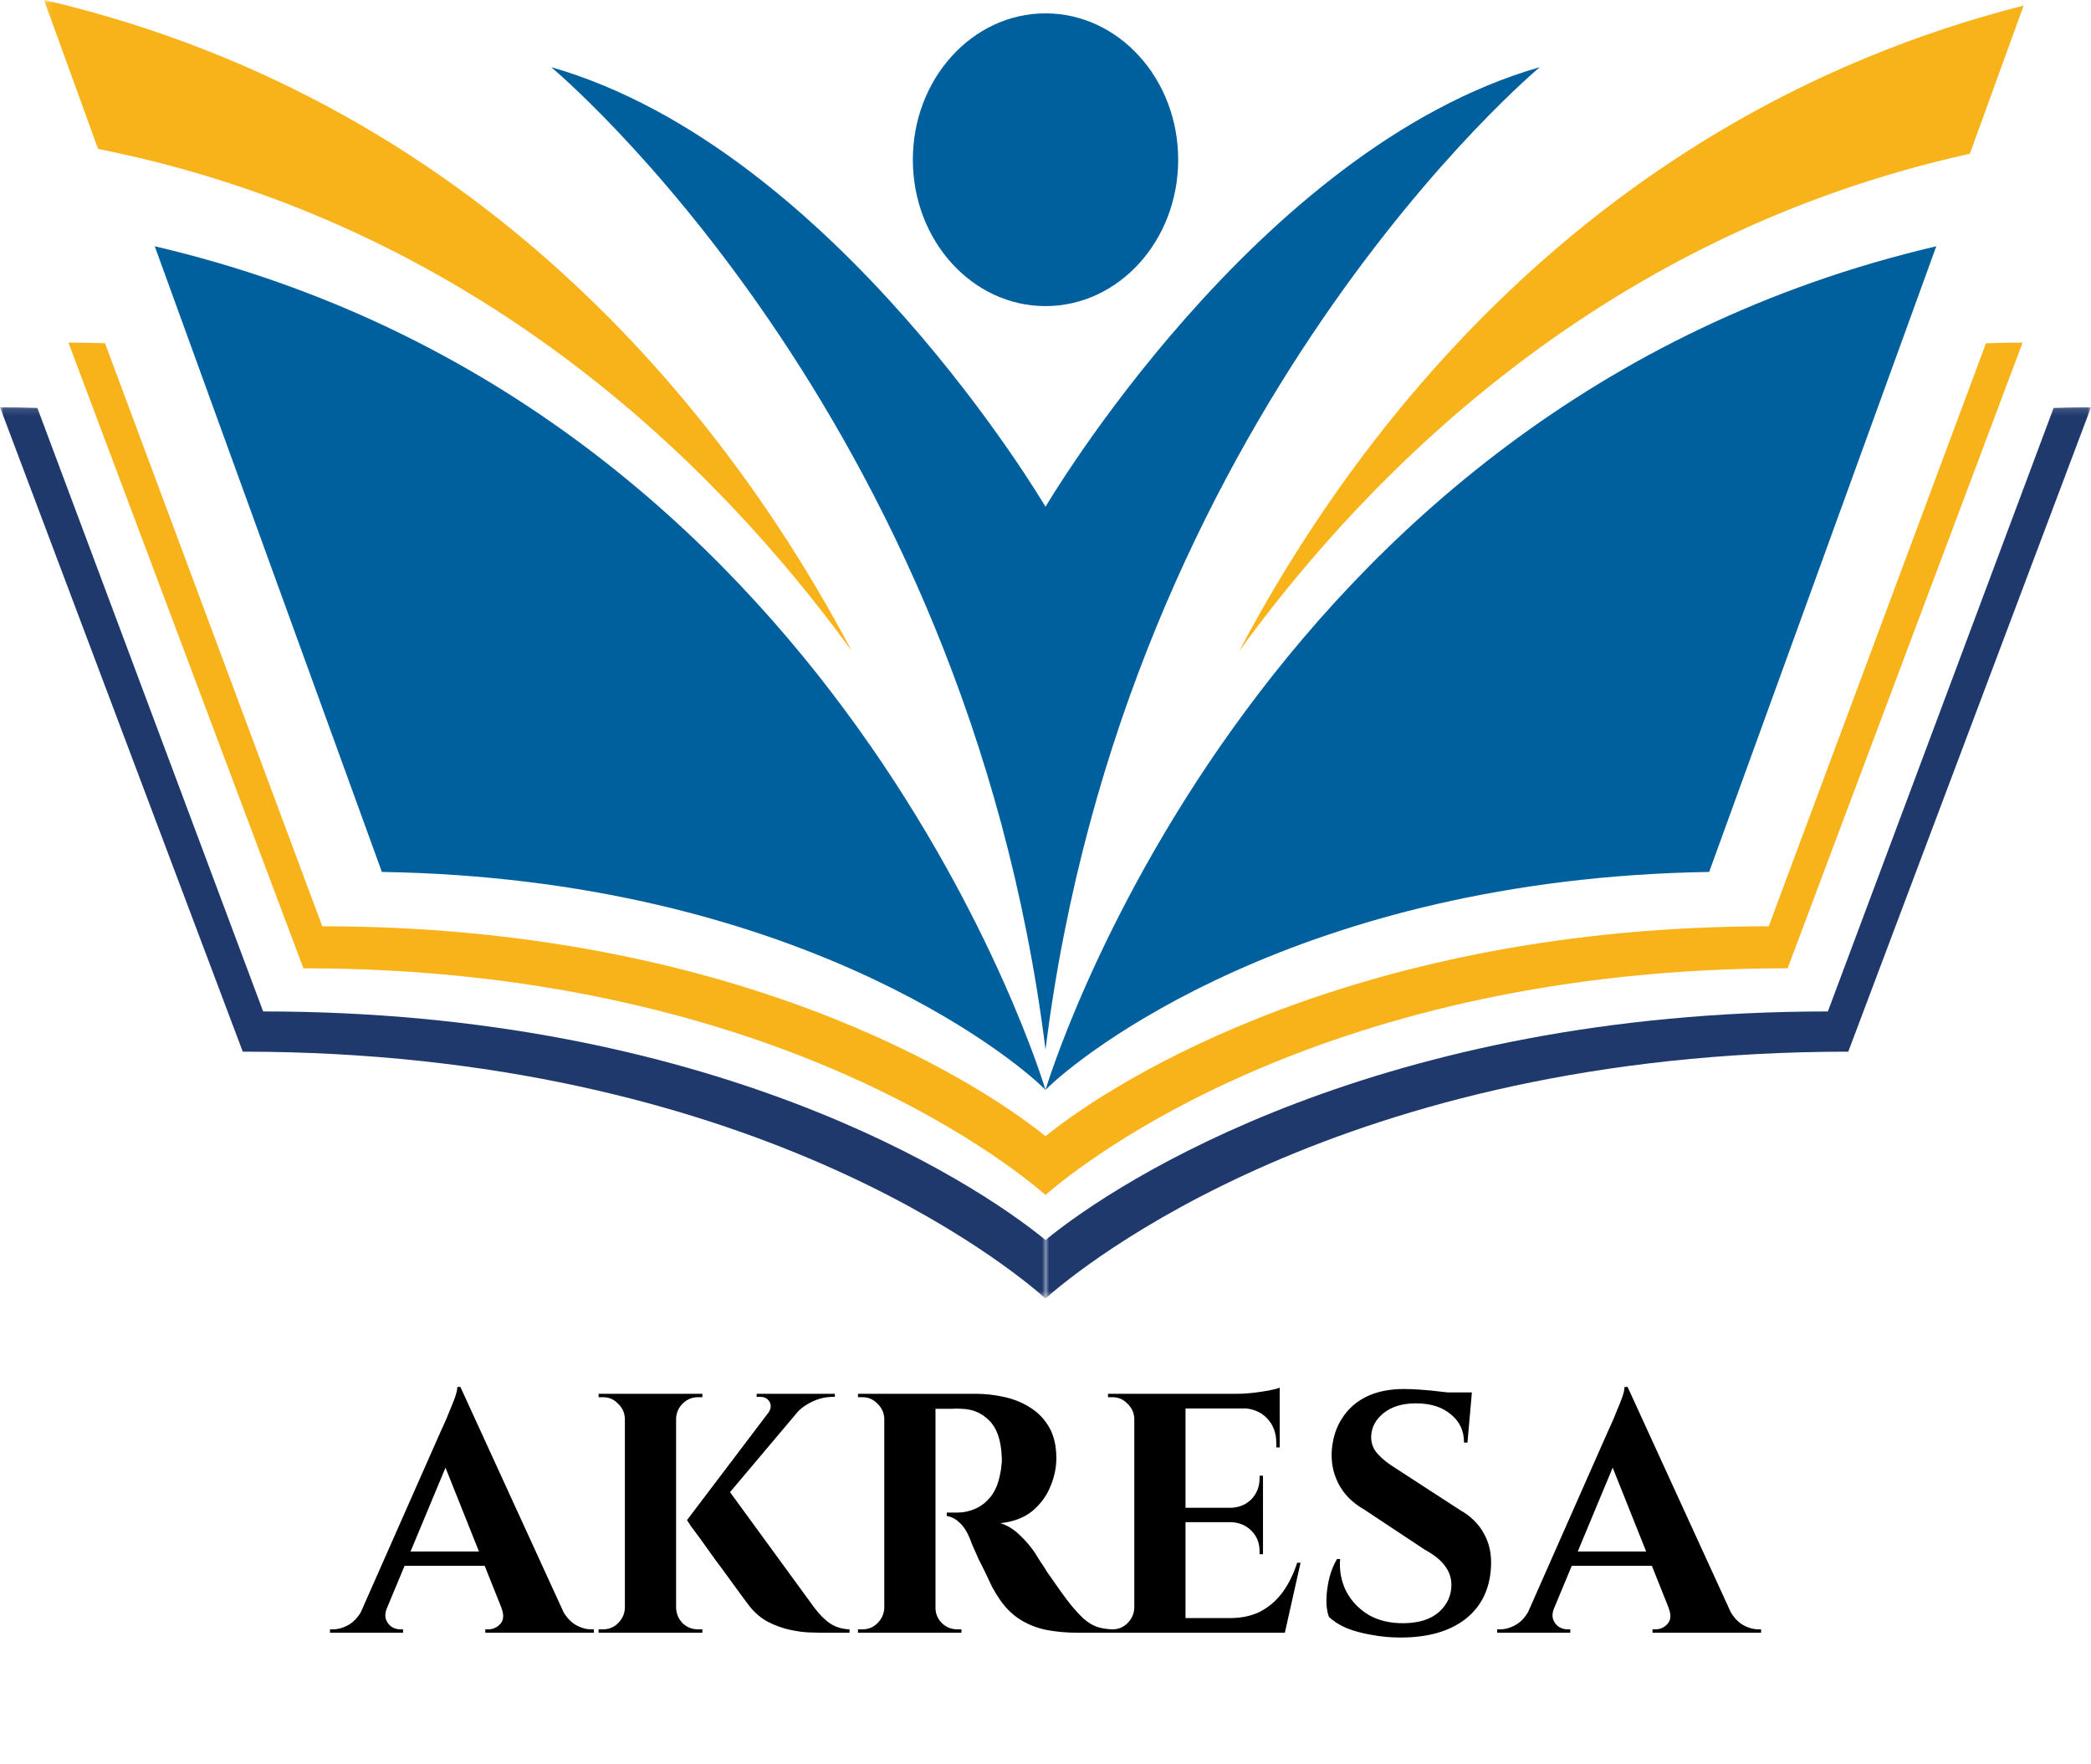<svg width="294" height="248" viewBox="0 0 294 248" fill="none" xmlns="http://www.w3.org/2000/svg">
<path d="M21.758 34.625L53.692 122.595C111.444 123.518 142.399 148.552 147.002 153.243C147.002 153.243 118.535 57.26 21.758 34.625Z" fill="#00609E"/>
<path d="M9.624 48.17L42.662 136.14C107.486 136.14 141.615 163.336 147.002 168.009V159.749C137.026 151.675 102.864 130.237 45.312 130.237L14.765 48.263C13.072 48.203 11.355 48.17 9.624 48.17Z" fill="#F8B31A"/>
<mask id="mask0_47_75" style="mask-type:luminance" maskUnits="userSpaceOnUse" x="0" y="57" width="148" height="126">
<path d="M0 57.13H147.206V182.565H0V57.13Z" fill="white"/>
</mask>
<g mask="url(#mask0_47_75)">
<path d="M0 57.26L34.133 147.865C105.435 147.865 142.195 178.296 147.002 182.565V174.347C136.585 165.791 99.769 142.209 37.001 142.209L5.253 57.353C3.522 57.293 1.768 57.26 0 57.26Z" fill="#1F396D"/>
</g>
<path d="M272.247 34.625L240.313 122.595C182.556 123.518 151.605 148.552 147.002 153.243C147.002 153.243 175.465 57.26 272.247 34.625Z" fill="#00609E"/>
<path d="M284.529 0.78L276.966 21.619C225.863 32.885 192.913 65.831 174.245 91.524C189.887 61.877 223.079 16.459 284.529 0.78Z" fill="#F8B31A"/>
<mask id="mask1_47_75" style="mask-type:luminance" maskUnits="userSpaceOnUse" x="6" y="0" width="115" height="93">
<path d="M6.116 0H120.154V92.684H6.116V0Z" fill="white"/>
</mask>
<g mask="url(#mask1_47_75)">
<path d="M6.181 -0.023L13.791 20.937C66.745 31.498 100.698 65.288 119.755 91.524C103.839 61.353 69.743 14.849 6.181 -0.023Z" fill="#F8B31A"/>
</g>
<path d="M284.381 48.17L251.342 136.14C186.518 136.14 152.39 163.336 147.002 168.009V159.749C156.979 151.675 191.135 130.237 248.688 130.237L279.235 48.263C280.933 48.203 282.645 48.17 284.381 48.17Z" fill="#F8B31A"/>
<mask id="mask2_47_75" style="mask-type:luminance" maskUnits="userSpaceOnUse" x="146" y="57" width="148" height="126">
<path d="M146.965 57.13H294V182.565H146.965V57.13Z" fill="white"/>
</mask>
<g mask="url(#mask2_47_75)">
<path d="M294 57.26L259.871 147.865C188.569 147.865 151.81 178.296 147.002 182.565V174.347C157.42 165.791 194.231 142.209 257.003 142.209L288.747 57.353C290.483 57.293 292.232 57.26 294 57.26Z" fill="#1F396D"/>
</g>
<path d="M147.002 71.255C147.002 71.255 117.421 20.876 77.496 9.443C77.496 9.443 135.796 57.859 147.002 147.573C158.208 57.859 216.504 9.443 216.504 9.443C176.579 20.876 147.002 71.255 147.002 71.255Z" fill="#00609E"/>
<path d="M165.656 22.459C165.656 11.095 157.304 1.879 147.002 1.879C136.701 1.879 128.349 11.095 128.349 22.459C128.349 33.827 136.701 43.038 147.002 43.038C157.304 43.038 165.656 33.827 165.656 22.459Z" fill="#00609E"/>
<path d="M64.734 195.005L80.43 229.277H71.79L61.806 204.269L64.734 195.005ZM54.414 226.061C54.158 226.701 54.11 227.245 54.27 227.693C54.43 228.141 54.702 228.493 55.086 228.749C55.47 228.973 55.854 229.085 56.238 229.085H56.67V229.565H46.398V229.085C46.398 229.085 46.478 229.085 46.638 229.085C46.766 229.085 46.83 229.085 46.83 229.085C47.566 229.085 48.318 228.861 49.086 228.413C49.886 227.933 50.542 227.149 51.054 226.061H54.414ZM64.734 195.005L64.926 200.861L53.022 229.421H49.518L61.95 201.293C62.046 201.101 62.206 200.749 62.43 200.237C62.686 199.693 62.942 199.085 63.198 198.413C63.486 197.741 63.742 197.101 63.966 196.493C64.19 195.853 64.302 195.357 64.302 195.005H64.734ZM69.774 218.141V220.157H55.662V218.141H69.774ZM70.494 226.061H78.894C79.438 227.149 80.094 227.933 80.862 228.413C81.63 228.861 82.382 229.085 83.118 229.085C83.118 229.085 83.182 229.085 83.31 229.085C83.438 229.085 83.502 229.085 83.502 229.085V229.565H68.238V229.085H68.67C69.31 229.085 69.87 228.829 70.35 228.317C70.83 227.773 70.878 227.021 70.494 226.061ZM101.972 208.877L114.548 226.109C115.284 227.069 116.036 227.805 116.804 228.317C117.572 228.797 118.452 229.053 119.444 229.085V229.565H115.508C115.156 229.565 114.564 229.549 113.732 229.517C112.932 229.485 112.02 229.357 110.996 229.133C109.972 228.909 108.932 228.525 107.876 227.981C106.852 227.405 105.956 226.605 105.188 225.581C105.028 225.357 104.708 224.925 104.228 224.285C103.748 223.645 103.188 222.877 102.548 221.981C101.908 221.085 101.236 220.173 100.532 219.245C99.86 218.285 99.22 217.389 98.612 216.557C98.004 215.725 97.508 215.053 97.124 214.541C96.772 213.997 96.596 213.725 96.596 213.725L101.972 208.877ZM114.02 196.301L99.572 213.437L96.596 213.725L109.796 196.301H114.02ZM117.38 195.965V196.397H117.188C116.132 196.397 115.14 196.621 114.212 197.069C113.316 197.485 112.548 198.045 111.908 198.749L108.02 198.653C108.404 198.109 108.468 197.597 108.212 197.117C107.956 196.637 107.508 196.397 106.868 196.397H106.388V195.965H117.188H117.38ZM95.06 195.965V229.565H87.86V195.965H95.06ZM88.004 226.061V229.565H84.164V229.085C84.196 229.085 84.292 229.085 84.452 229.085C84.644 229.085 84.756 229.085 84.788 229.085C85.62 229.085 86.324 228.797 86.9 228.221C87.508 227.613 87.828 226.893 87.86 226.061H88.004ZM88.004 199.469H87.86C87.828 198.637 87.508 197.933 86.9 197.357C86.324 196.749 85.62 196.445 84.788 196.445C84.756 196.445 84.644 196.445 84.452 196.445C84.292 196.445 84.196 196.445 84.164 196.445V195.965H88.004V199.469ZM94.916 226.061H95.06C95.092 226.893 95.396 227.613 95.972 228.221C96.58 228.797 97.3 229.085 98.132 229.085C98.164 229.085 98.26 229.085 98.42 229.085C98.612 229.085 98.724 229.085 98.756 229.085V229.565H94.916V226.061ZM94.916 199.469V195.965H98.756V196.445C98.724 196.445 98.612 196.445 98.42 196.445C98.26 196.445 98.164 196.445 98.132 196.445C97.3 196.445 96.58 196.749 95.972 197.357C95.396 197.933 95.092 198.637 95.06 199.469H94.916ZM130.909 195.965H137.101C138.541 195.965 139.949 196.125 141.325 196.445C142.701 196.765 143.917 197.277 144.973 197.981C146.061 198.685 146.925 199.613 147.565 200.765C148.205 201.917 148.525 203.341 148.525 205.037C148.525 206.381 148.237 207.725 147.661 209.069C147.117 210.381 146.269 211.517 145.117 212.477C143.965 213.405 142.477 213.965 140.653 214.157C141.677 214.477 142.605 215.053 143.437 215.885C144.301 216.717 145.005 217.549 145.549 218.381C145.581 218.445 145.757 218.733 146.077 219.245C146.429 219.757 146.845 220.397 147.325 221.165C147.837 221.901 148.365 222.653 148.909 223.421C149.453 224.189 149.949 224.861 150.397 225.437C151.101 226.301 151.741 227.005 152.317 227.549C152.893 228.061 153.501 228.445 154.141 228.701C154.781 228.925 155.517 229.053 156.349 229.085V229.565H151.645C149.917 229.565 148.349 229.421 146.941 229.133C145.533 228.813 144.285 228.285 143.197 227.549C142.109 226.813 141.165 225.821 140.365 224.573C140.109 224.189 139.821 223.709 139.501 223.133C139.213 222.525 138.909 221.885 138.589 221.213C138.269 220.541 137.949 219.901 137.629 219.293C137.341 218.653 137.085 218.077 136.861 217.565C136.637 217.053 136.477 216.653 136.381 216.365C135.965 215.341 135.469 214.573 134.893 214.061C134.349 213.549 133.757 213.245 133.117 213.149V212.669C133.213 212.669 133.405 212.669 133.693 212.669C133.981 212.669 134.285 212.669 134.605 212.669C135.469 212.669 136.301 212.493 137.101 212.141C137.933 211.789 138.669 211.213 139.309 210.413C139.949 209.613 140.397 208.509 140.653 207.101C140.717 206.813 140.765 206.477 140.797 206.093C140.861 205.709 140.877 205.277 140.845 204.797C140.749 202.493 140.173 200.813 139.117 199.757C138.061 198.669 136.749 198.109 135.181 198.077C134.733 198.045 134.237 198.045 133.693 198.077C133.181 198.077 132.701 198.077 132.253 198.077C131.837 198.077 131.549 198.077 131.389 198.077C131.389 198.045 131.341 197.869 131.245 197.549C131.181 197.197 131.101 196.845 131.005 196.493C130.941 196.141 130.909 195.965 130.909 195.965ZM131.533 195.965V229.565H124.333V195.965H131.533ZM124.477 226.061V229.565H120.637V229.085C120.669 229.085 120.765 229.085 120.925 229.085C121.117 229.085 121.229 229.085 121.261 229.085C122.093 229.085 122.797 228.797 123.373 228.221C123.981 227.613 124.301 226.893 124.333 226.061H124.477ZM124.477 199.469H124.333C124.301 198.637 123.981 197.933 123.373 197.357C122.797 196.749 122.093 196.445 121.261 196.445C121.229 196.445 121.117 196.445 120.925 196.445C120.765 196.445 120.669 196.445 120.637 196.445V195.965H124.477V199.469ZM131.389 226.061H131.533C131.533 226.893 131.837 227.613 132.445 228.221C133.053 228.797 133.773 229.085 134.605 229.085C134.669 229.085 134.781 229.085 134.941 229.085C135.101 229.085 135.181 229.085 135.181 229.085V229.565H131.389V226.061ZM166.685 195.965V229.565H159.485V195.965H166.685ZM179.357 227.501L180.509 229.565H166.541V227.501H179.357ZM177.581 211.997V214.013H166.541V211.997H177.581ZM179.933 195.965V198.029H166.541V195.965H179.933ZM182.861 219.725L180.653 229.565H171.245L172.973 227.501C174.573 227.501 175.981 227.197 177.197 226.589C178.413 225.949 179.453 225.053 180.317 223.901C181.181 222.717 181.869 221.325 182.381 219.725H182.861ZM177.581 213.917V218.525H177.101V218.141C177.101 216.957 176.717 215.981 175.949 215.213C175.181 214.445 174.205 214.045 173.021 214.013V213.917H177.581ZM177.581 207.485V212.093H173.021V211.997C174.205 211.965 175.181 211.565 175.949 210.797C176.717 209.997 177.101 209.005 177.101 207.821V207.485H177.581ZM179.933 197.885V203.501H179.453V202.925C179.453 201.453 179.005 200.269 178.109 199.373C177.245 198.477 176.061 198.013 174.557 197.981V197.885H179.933ZM179.933 195.101V196.493L174.077 195.965C174.781 195.965 175.517 195.917 176.285 195.821C177.085 195.725 177.821 195.613 178.493 195.485C179.165 195.357 179.645 195.229 179.933 195.101ZM159.629 226.061V229.565H155.789V229.085C155.789 229.085 155.885 229.085 156.077 229.085C156.301 229.085 156.413 229.085 156.413 229.085C157.245 229.085 157.949 228.797 158.525 228.221C159.133 227.613 159.453 226.893 159.485 226.061H159.629ZM159.629 199.469H159.485C159.453 198.637 159.133 197.933 158.525 197.357C157.949 196.749 157.245 196.445 156.413 196.445C156.413 196.445 156.301 196.445 156.077 196.445C155.885 196.445 155.789 196.445 155.789 196.445V195.965H159.629V199.469ZM197.398 195.293C198.038 195.293 198.822 195.325 199.75 195.389C200.71 195.453 201.686 195.549 202.678 195.677C203.702 195.773 204.582 195.885 205.318 196.013C206.086 196.109 206.614 196.221 206.902 196.349L206.326 202.829H205.846C205.846 201.165 205.222 199.837 203.974 198.845C202.758 197.821 201.126 197.309 199.078 197.309C197.222 197.309 195.718 197.757 194.566 198.653C193.446 199.549 192.854 200.637 192.79 201.917C192.758 202.877 193.062 203.709 193.702 204.413C194.342 205.117 195.158 205.773 196.15 206.381L205.318 212.333C206.79 213.165 207.894 214.253 208.63 215.597C209.398 216.941 209.734 218.509 209.638 220.301C209.478 223.437 208.278 225.885 206.038 227.645C203.798 229.373 200.758 230.237 196.918 230.237C195.51 230.237 194.134 230.109 192.79 229.853C191.478 229.629 190.31 229.309 189.286 228.893C188.262 228.445 187.446 227.917 186.838 227.309C186.582 226.605 186.47 225.757 186.502 224.765C186.534 223.773 186.678 222.765 186.934 221.741C187.222 220.717 187.574 219.869 187.99 219.197H188.422C188.294 220.829 188.582 222.349 189.286 223.757C190.022 225.133 191.078 226.237 192.454 227.069C193.862 227.869 195.526 228.253 197.446 228.221C199.558 228.189 201.19 227.661 202.342 226.637C203.494 225.581 204.07 224.317 204.07 222.845C204.07 221.853 203.766 220.957 203.158 220.157C202.582 219.357 201.622 218.589 200.278 217.853L191.878 212.285C190.182 211.325 188.95 210.093 188.182 208.589C187.414 207.085 187.11 205.453 187.27 203.693C187.43 202.029 187.926 200.573 188.758 199.325C189.59 198.045 190.726 197.053 192.166 196.349C193.638 195.645 195.382 195.293 197.398 195.293ZM206.95 195.773L206.854 196.781H201.19V195.773H206.95ZM228.844 195.005L244.54 229.277H235.9L225.916 204.269L228.844 195.005ZM218.524 226.061C218.268 226.701 218.22 227.245 218.38 227.693C218.54 228.141 218.812 228.493 219.196 228.749C219.58 228.973 219.964 229.085 220.348 229.085H220.78V229.565H210.508V229.085C210.508 229.085 210.588 229.085 210.748 229.085C210.876 229.085 210.94 229.085 210.94 229.085C211.676 229.085 212.428 228.861 213.196 228.413C213.996 227.933 214.652 227.149 215.164 226.061H218.524ZM228.844 195.005L229.036 200.861L217.132 229.421H213.628L226.06 201.293C226.156 201.101 226.316 200.749 226.54 200.237C226.796 199.693 227.052 199.085 227.308 198.413C227.596 197.741 227.852 197.101 228.076 196.493C228.3 195.853 228.412 195.357 228.412 195.005H228.844ZM233.884 218.141V220.157H219.772V218.141H233.884ZM234.604 226.061H243.004C243.548 227.149 244.204 227.933 244.972 228.413C245.74 228.861 246.492 229.085 247.228 229.085C247.228 229.085 247.292 229.085 247.42 229.085C247.548 229.085 247.612 229.085 247.612 229.085V229.565H232.348V229.085H232.78C233.42 229.085 233.98 228.829 234.46 228.317C234.94 227.773 234.988 227.021 234.604 226.061Z" fill="black"/>
</svg>
